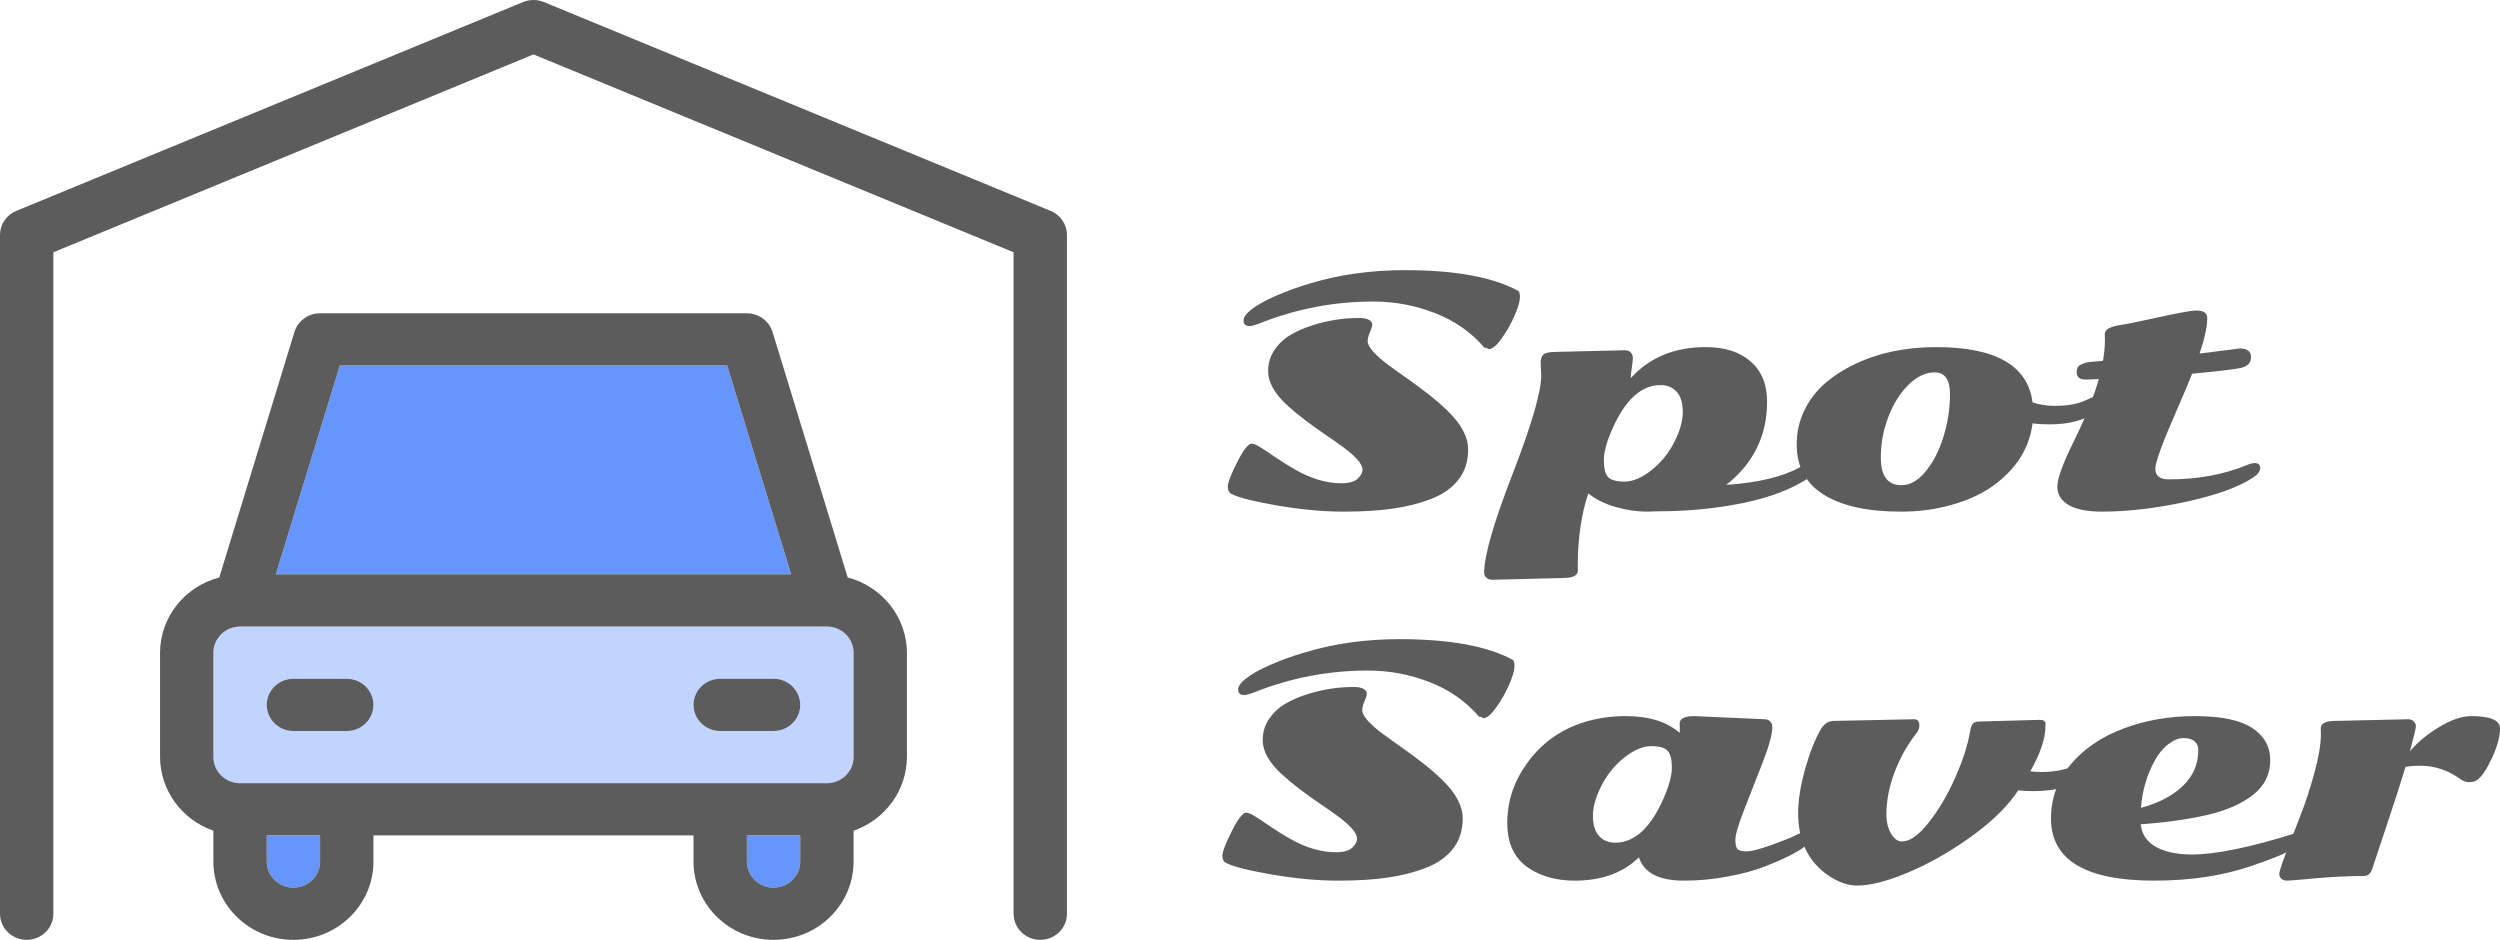 <svg width="133" height="50" viewBox="0 0 133 50" fill="none" xmlns="http://www.w3.org/2000/svg">
<path d="M43.991 33.333H12.771C11.989 33.335 11.355 33.956 11.352 34.722V40.278C11.355 41.044 11.989 41.664 12.771 41.667H43.991C44.773 41.664 45.407 41.044 45.41 40.278V34.722C45.407 33.956 44.773 33.335 43.991 33.333ZM18.448 38.889H15.609C14.826 38.889 14.191 38.267 14.191 37.5C14.191 36.732 14.826 36.111 15.609 36.111H18.448C19.232 36.111 19.867 36.732 19.867 37.5C19.867 38.267 19.232 38.889 18.448 38.889ZM41.152 38.889H38.314C37.531 38.889 36.895 38.267 36.895 37.5C36.895 36.732 37.531 36.111 38.314 36.111H41.152C41.936 36.111 42.572 36.732 42.572 37.5C42.572 38.267 41.936 38.889 41.152 38.889Z" fill="#C1D4FF"/>
<path d="M14.191 45.834C14.191 46.601 14.826 47.222 15.609 47.222C16.393 47.222 17.029 46.601 17.029 45.834V44.445H14.191V45.834Z" fill="#6695FF"/>
<path d="M39.734 44.445V45.834C39.734 46.601 40.369 47.222 41.152 47.222C41.936 47.222 42.572 46.601 42.572 45.834V44.445H39.734Z" fill="#6695FF"/>
<path d="M38.683 19.444H18.079L14.673 30.555H42.089L38.683 19.444Z" fill="#6695FF"/>
<path d="M55.893 11.219L28.931 0.108C28.579 -0.036 28.183 -0.036 27.831 0.108L0.869 11.219C0.342 11.436 0 11.94 0 12.5V48.611C0 49.378 0.636 50 1.419 50C2.203 50 2.838 49.378 2.838 48.611V13.421L28.381 2.895L53.924 13.421V48.611C53.924 49.378 54.559 50 55.343 50C56.127 50 56.762 49.378 56.762 48.611V12.5C56.762 11.94 56.42 11.436 55.893 11.219Z" fill="#5C5C5C"/>
<path d="M45.098 30.722L41.096 17.652C40.911 17.068 40.359 16.668 39.734 16.666H17.029C16.403 16.668 15.852 17.068 15.667 17.652L11.665 30.722C9.812 31.207 8.522 32.846 8.514 34.722V40.278C8.524 42.037 9.659 43.603 11.352 44.194V45.833C11.352 48.134 13.258 50 15.609 50C17.961 50 19.867 48.134 19.867 45.833V44.444H36.895V45.833C36.895 48.134 38.801 50 41.152 50C43.504 50 45.41 48.134 45.41 45.833V44.194C47.104 43.603 48.239 42.038 48.248 40.278V34.722C48.24 32.846 46.949 31.207 45.098 30.722ZM18.079 19.444H38.683L42.089 30.555H14.673L18.079 19.444ZM17.029 45.833C17.029 46.6 16.393 47.222 15.609 47.222C14.826 47.222 14.191 46.6 14.191 45.833V44.444H17.029V45.833ZM42.572 45.833C42.572 46.6 41.936 47.222 41.152 47.222C40.369 47.222 39.734 46.6 39.734 45.833V44.444H42.572V45.833ZM45.41 40.278C45.407 41.044 44.773 41.664 43.991 41.667H12.771C11.989 41.664 11.355 41.044 11.352 40.278V34.722C11.355 33.956 11.989 33.335 12.771 33.333H43.991C44.773 33.335 45.407 33.956 45.41 34.722V40.278Z" fill="#5C5C5C"/>
<path d="M18.448 36.111H15.609C14.826 36.111 14.191 36.732 14.191 37.5C14.191 38.267 14.826 38.889 15.609 38.889H18.448C19.232 38.889 19.866 38.267 19.866 37.5C19.866 36.732 19.232 36.111 18.448 36.111Z" fill="#5C5C5C"/>
<path d="M41.152 36.111H38.314C37.531 36.111 36.895 36.732 36.895 37.5C36.895 38.267 37.531 38.889 38.314 38.889H41.152C41.936 38.889 42.572 38.267 42.572 37.5C42.572 36.732 41.936 36.111 41.152 36.111Z" fill="#5C5C5C"/>
<path d="M124.252 38.352L128.102 38.264C128.243 38.264 128.349 38.306 128.419 38.391C128.489 38.471 128.525 38.545 128.525 38.614C128.525 38.683 128.506 38.797 128.468 38.956C128.43 39.115 128.381 39.308 128.321 39.536C128.262 39.759 128.224 39.902 128.208 39.965C128.63 39.472 129.158 39.038 129.792 38.662C130.425 38.285 130.983 38.097 131.465 38.097C132.488 38.097 133 38.315 133 38.749C133 39.178 132.862 39.695 132.586 40.299C132.31 40.898 132.05 41.293 131.806 41.484C131.687 41.569 131.541 41.611 131.367 41.611C131.2 41.611 131.042 41.558 130.896 41.452C130.241 40.975 129.526 40.736 128.752 40.736C128.454 40.736 128.194 40.758 127.972 40.8C127.761 41.51 127.425 42.554 126.965 43.932C126.505 45.305 126.25 46.071 126.201 46.23C126.12 46.479 125.969 46.604 125.747 46.604C124.961 46.604 124.119 46.643 123.221 46.723C122.322 46.808 121.804 46.85 121.669 46.85C121.539 46.85 121.436 46.813 121.36 46.739C121.29 46.67 121.255 46.588 121.255 46.492C121.255 46.392 121.369 46.036 121.596 45.427C121.829 44.812 122.083 44.152 122.36 43.447C122.641 42.743 122.896 41.969 123.123 41.126C123.356 40.283 123.472 39.592 123.472 39.051L123.464 38.749C123.464 38.484 123.727 38.352 124.252 38.352Z" fill="#5C5C5C"/>
<path d="M122.416 44.266C122.606 44.266 122.701 44.354 122.701 44.529C122.701 44.698 122.571 44.857 122.311 45.006C122.056 45.149 121.74 45.305 121.361 45.475C120.981 45.639 120.459 45.835 119.793 46.063C118.26 46.588 116.53 46.85 114.603 46.85C110.942 46.85 109.112 45.748 109.112 43.543C109.112 42.467 109.458 41.513 110.151 40.681C110.85 39.843 111.784 39.205 112.954 38.765C114.123 38.32 115.399 38.097 116.779 38.097C118.16 38.097 119.17 38.306 119.809 38.725C120.453 39.144 120.776 39.719 120.776 40.45C120.776 41.203 120.467 41.818 119.85 42.295C119.238 42.772 118.423 43.127 117.405 43.36C116.381 43.593 115.209 43.758 113.888 43.853C113.974 44.674 114.575 45.186 115.691 45.387C115.978 45.435 116.281 45.459 116.601 45.459C117.868 45.459 119.695 45.085 122.083 44.338C122.23 44.29 122.341 44.266 122.416 44.266ZM113.896 42.978C114.838 42.724 115.583 42.334 116.13 41.81C116.677 41.285 116.95 40.652 116.95 39.91C116.95 39.714 116.885 39.557 116.755 39.441C116.625 39.324 116.427 39.266 116.162 39.266C115.902 39.266 115.629 39.377 115.342 39.6C115.06 39.822 114.822 40.114 114.627 40.474C114.215 41.221 113.972 42.056 113.896 42.978Z" fill="#5C5C5C"/>
<path d="M97.545 38.352L101.842 38.264C102.021 38.264 102.11 38.381 102.11 38.614C102.11 38.741 102.061 38.868 101.964 38.996C101.482 39.605 101.092 40.297 100.794 41.071C100.502 41.844 100.356 42.599 100.356 43.336C100.356 43.718 100.437 44.052 100.599 44.338C100.762 44.624 100.959 44.767 101.192 44.767C101.609 44.767 102.083 44.428 102.614 43.75C103.15 43.071 103.618 42.276 104.019 41.365C104.425 40.453 104.688 39.637 104.807 38.916C104.839 38.72 104.888 38.582 104.953 38.503C105.018 38.423 105.151 38.383 105.351 38.383L108.527 38.296C108.722 38.296 108.819 38.37 108.819 38.519V38.63C108.819 39.276 108.551 40.077 108.015 41.031C108.178 41.057 108.373 41.071 108.6 41.071C109.45 41.071 110.224 40.88 110.923 40.498C111.075 40.413 111.202 40.371 111.305 40.371C111.521 40.371 111.63 40.469 111.63 40.665C111.63 40.856 111.513 41.039 111.28 41.214C110.501 41.797 109.45 42.088 108.129 42.088C107.82 42.088 107.568 42.072 107.373 42.04C107.336 42.104 107.273 42.194 107.187 42.311C106.613 43.095 105.784 43.866 104.701 44.624C103.624 45.382 102.543 45.986 101.46 46.437C100.377 46.887 99.492 47.112 98.804 47.112C98.301 47.112 97.784 46.929 97.253 46.564C96.192 45.838 95.661 44.725 95.661 43.225C95.661 42.584 95.783 41.82 96.026 40.935C96.275 40.05 96.554 39.34 96.863 38.805C97.036 38.508 97.264 38.357 97.545 38.352Z" fill="#5C5C5C"/>
<path d="M85.922 44.831C86.94 44.831 87.79 44.068 88.472 42.541C88.786 41.842 88.943 41.275 88.943 40.84C88.943 40.405 88.868 40.106 88.716 39.941C88.57 39.777 88.277 39.695 87.839 39.695C87.406 39.695 86.934 39.894 86.425 40.291C85.922 40.684 85.516 41.179 85.207 41.778C84.898 42.377 84.744 42.917 84.744 43.4C84.744 43.877 84.852 44.234 85.069 44.473C85.286 44.712 85.57 44.831 85.922 44.831ZM90.146 38.097L93.866 38.264C94.007 38.264 94.112 38.306 94.183 38.391C94.253 38.471 94.288 38.561 94.288 38.662C94.288 39.048 94.123 39.666 93.793 40.514C93.468 41.357 93.14 42.194 92.81 43.026C92.485 43.853 92.322 44.401 92.322 44.672C92.322 44.937 92.363 45.106 92.444 45.181C92.531 45.255 92.693 45.292 92.932 45.292C93.17 45.292 93.603 45.181 94.231 44.958C94.865 44.73 95.293 44.558 95.515 44.441C95.742 44.325 95.915 44.266 96.034 44.266C96.246 44.266 96.351 44.359 96.351 44.544C96.351 44.937 95.539 45.451 93.914 46.087C93.368 46.304 92.707 46.484 91.933 46.627C91.164 46.776 90.381 46.85 89.585 46.85C88.258 46.85 87.46 46.437 87.189 45.61C86.344 46.437 85.207 46.85 83.778 46.85C82.797 46.85 81.969 46.62 81.292 46.158C80.556 45.655 80.187 44.862 80.187 43.781C80.187 42.642 80.531 41.593 81.219 40.633C81.972 39.568 82.979 38.834 84.24 38.431C84.939 38.209 85.689 38.097 86.49 38.097C87.72 38.097 88.675 38.394 89.358 38.988C89.363 38.956 89.366 38.905 89.366 38.837L89.358 38.495C89.358 38.23 89.62 38.097 90.146 38.097Z" fill="#5C5C5C"/>
<path d="M65.234 45.912C65.099 45.849 65.031 45.716 65.031 45.515C65.031 45.313 65.196 44.884 65.526 44.227C65.857 43.564 66.117 43.233 66.306 43.233C66.414 43.233 66.582 43.307 66.81 43.456C67.037 43.599 67.3 43.774 67.597 43.98C67.901 44.187 68.228 44.391 68.58 44.592C69.436 45.091 70.267 45.34 71.074 45.34C71.475 45.34 71.762 45.26 71.935 45.101C72.108 44.942 72.195 44.783 72.195 44.624C72.195 44.46 72.103 44.277 71.919 44.076C71.735 43.869 71.494 43.657 71.196 43.44C70.903 43.222 70.579 42.995 70.221 42.756C69.864 42.512 69.506 42.255 69.149 41.985C68.791 41.715 68.467 41.444 68.174 41.174C67.508 40.559 67.175 39.96 67.175 39.377C67.175 38.964 67.286 38.59 67.508 38.256C67.736 37.922 68.023 37.652 68.369 37.446C68.721 37.239 69.119 37.066 69.563 36.929C70.359 36.674 71.18 36.547 72.024 36.547C72.257 36.547 72.43 36.582 72.544 36.651C72.658 36.719 72.715 36.799 72.715 36.889C72.715 36.979 72.674 37.117 72.593 37.302C72.512 37.483 72.471 37.644 72.471 37.787C72.471 37.93 72.569 38.113 72.763 38.336C72.964 38.559 73.221 38.786 73.535 39.02C73.849 39.253 74.196 39.502 74.575 39.767C74.954 40.032 75.333 40.313 75.712 40.609C76.091 40.906 76.438 41.208 76.752 41.516C77.461 42.21 77.816 42.883 77.816 43.535C77.816 44.182 77.642 44.722 77.296 45.157C76.955 45.592 76.478 45.928 75.866 46.166C75.254 46.405 74.583 46.577 73.852 46.683C73.121 46.795 72.23 46.85 71.18 46.85C70.129 46.85 68.97 46.744 67.703 46.532C66.441 46.315 65.618 46.108 65.234 45.912ZM78.685 38.129C77.975 37.302 77.095 36.688 76.045 36.285C75 35.877 73.909 35.673 72.772 35.673C70.687 35.673 68.678 36.057 66.745 36.825C66.485 36.926 66.301 36.976 66.192 36.976C65.976 36.976 65.867 36.876 65.867 36.674C65.867 36.51 66.011 36.314 66.298 36.086C66.59 35.858 67.007 35.625 67.549 35.386C68.096 35.143 68.713 34.917 69.401 34.711C70.971 34.239 72.655 34.003 74.453 34.003C77.112 34.003 79.118 34.369 80.472 35.1C80.547 35.143 80.58 35.27 80.569 35.482C80.564 35.689 80.466 36.009 80.277 36.444C80.087 36.878 79.857 37.281 79.586 37.652C79.321 38.023 79.094 38.209 78.904 38.209C78.855 38.156 78.782 38.129 78.685 38.129Z" fill="#5C5C5C"/>
<path d="M117.019 18.808L119.155 18.538C119.556 18.538 119.756 18.692 119.756 18.999C119.756 19.307 119.567 19.5 119.188 19.579C118.809 19.654 117.953 19.754 116.621 19.882C116.437 20.353 116.161 21.008 115.793 21.845C115.04 23.562 114.664 24.593 114.664 24.938C114.664 25.314 114.902 25.502 115.378 25.502C116.916 25.502 118.297 25.25 119.521 24.747C119.699 24.673 119.84 24.636 119.943 24.636C120.143 24.636 120.244 24.723 120.244 24.898C120.244 25.073 120.114 25.245 119.854 25.415C119.058 25.929 117.858 26.358 116.256 26.703C114.653 27.047 113.174 27.219 111.821 27.219C111.052 27.219 110.464 27.103 110.058 26.87C109.652 26.631 109.449 26.305 109.449 25.892C109.449 25.473 109.73 24.691 110.294 23.547C110.927 22.264 111.382 21.138 111.658 20.168C111.322 20.184 111.09 20.192 110.96 20.192C110.64 20.192 110.48 20.064 110.48 19.81C110.48 19.625 110.532 19.5 110.635 19.436C110.738 19.373 110.843 19.328 110.952 19.301C111.065 19.275 111.16 19.259 111.236 19.254C111.317 19.243 111.428 19.232 111.569 19.222C111.71 19.211 111.813 19.203 111.877 19.198C111.948 18.795 111.983 18.416 111.983 18.061L111.975 17.759C111.975 17.52 112.284 17.359 112.901 17.274C113.107 17.247 113.754 17.115 114.842 16.877C115.931 16.638 116.597 16.519 116.84 16.519C117.23 16.519 117.425 16.651 117.425 16.916C117.425 17.372 117.29 18.003 117.019 18.808Z" fill="#5C5C5C"/>
<path d="M97.111 26.369C96.093 25.77 95.584 24.861 95.584 23.642C95.584 23.006 95.716 22.41 95.982 21.853C96.252 21.291 96.621 20.806 97.086 20.398C97.558 19.99 98.104 19.64 98.727 19.349C99.973 18.761 101.399 18.466 103.008 18.466C106.17 18.466 107.879 19.447 108.133 21.408C108.512 21.53 108.902 21.591 109.303 21.591C109.709 21.591 110.047 21.561 110.318 21.503C110.589 21.445 110.843 21.357 111.081 21.241C111.325 21.124 111.498 21.066 111.601 21.066C111.807 21.066 111.91 21.164 111.91 21.36C111.91 21.556 111.75 21.76 111.431 21.972C110.83 22.375 110.034 22.576 109.043 22.576C108.669 22.576 108.366 22.558 108.133 22.521C107.96 23.856 107.256 24.967 106.021 25.852C105.431 26.276 104.705 26.61 103.844 26.853C102.989 27.097 102.101 27.219 101.18 27.219C100.265 27.219 99.48 27.148 98.825 27.005C98.169 26.867 97.598 26.655 97.111 26.369ZM100.059 24.341C100.059 25.322 100.425 25.812 101.156 25.812C101.621 25.812 102.055 25.563 102.455 25.065C102.862 24.567 103.176 23.949 103.398 23.212C103.625 22.476 103.739 21.726 103.739 20.963C103.739 20.194 103.465 19.81 102.918 19.81C102.442 19.81 101.979 20.03 101.529 20.47C101.085 20.91 100.728 21.482 100.457 22.187C100.192 22.886 100.059 23.605 100.059 24.341Z" fill="#5C5C5C"/>
<path d="M82.758 18.721L86.446 18.633C86.587 18.633 86.692 18.676 86.763 18.761C86.833 18.84 86.868 18.933 86.868 19.039C86.868 19.139 86.849 19.317 86.811 19.571C86.773 19.82 86.754 20.003 86.754 20.12C87.751 19.017 89.08 18.466 90.743 18.466C91.755 18.466 92.551 18.721 93.131 19.23C93.716 19.733 94.008 20.448 94.008 21.376C94.008 23.178 93.285 24.651 91.839 25.796C93.518 25.68 94.807 25.375 95.706 24.882C96.003 24.718 96.223 24.635 96.364 24.635C96.548 24.635 96.64 24.733 96.64 24.93C96.64 25.067 96.54 25.208 96.339 25.351C95.419 25.982 94.233 26.448 92.781 26.75C91.336 27.052 89.779 27.203 88.111 27.203C87.905 27.214 87.751 27.219 87.648 27.219C87.074 27.219 86.5 27.134 85.926 26.965C85.352 26.795 84.876 26.557 84.496 26.249C84.123 27.367 83.936 28.658 83.936 30.121L83.944 30.351C83.944 30.616 83.681 30.749 83.156 30.749L79.379 30.844C79.249 30.844 79.146 30.805 79.071 30.725C78.995 30.651 78.957 30.566 78.957 30.471C78.957 29.564 79.463 27.807 80.476 25.2C81.488 22.587 81.995 20.838 81.995 19.953L81.962 19.293C81.962 19.097 82.011 18.954 82.109 18.864C82.211 18.768 82.428 18.721 82.758 18.721ZM88.347 20.486C87.329 20.486 86.478 21.249 85.796 22.775C85.482 23.475 85.325 24.042 85.325 24.476C85.325 24.911 85.398 25.21 85.544 25.375C85.696 25.539 85.988 25.621 86.421 25.621C86.86 25.621 87.331 25.425 87.835 25.033C88.344 24.635 88.753 24.137 89.061 23.538C89.37 22.939 89.524 22.401 89.524 21.924C89.524 21.442 89.416 21.082 89.199 20.843C88.983 20.605 88.698 20.486 88.347 20.486Z" fill="#5C5C5C"/>
<path d="M65.522 26.281C65.387 26.218 65.319 26.085 65.319 25.884C65.319 25.682 65.484 25.253 65.815 24.596C66.145 23.933 66.405 23.602 66.595 23.602C66.703 23.602 66.871 23.676 67.098 23.825C67.326 23.968 67.588 24.143 67.886 24.349C68.189 24.556 68.517 24.76 68.869 24.962C69.724 25.46 70.556 25.709 71.362 25.709C71.763 25.709 72.05 25.629 72.224 25.47C72.397 25.311 72.483 25.152 72.483 24.993C72.483 24.829 72.391 24.646 72.207 24.445C72.023 24.238 71.782 24.026 71.484 23.809C71.192 23.591 70.867 23.364 70.51 23.125C70.152 22.881 69.795 22.624 69.437 22.354C69.08 22.084 68.755 21.813 68.463 21.543C67.797 20.928 67.464 20.329 67.464 19.746C67.464 19.333 67.575 18.959 67.797 18.625C68.024 18.292 68.311 18.021 68.658 17.815C69.01 17.608 69.408 17.436 69.852 17.298C70.648 17.044 71.468 16.916 72.313 16.916C72.546 16.916 72.719 16.951 72.833 17.02C72.946 17.088 73.003 17.168 73.003 17.258C73.003 17.348 72.963 17.486 72.881 17.672C72.8 17.852 72.76 18.013 72.76 18.157C72.76 18.3 72.857 18.482 73.052 18.705C73.252 18.928 73.51 19.155 73.824 19.389C74.138 19.622 74.484 19.871 74.863 20.136C75.242 20.401 75.621 20.682 76 20.979C76.379 21.276 76.726 21.578 77.04 21.885C77.749 22.579 78.104 23.252 78.104 23.904C78.104 24.551 77.931 25.091 77.584 25.526C77.243 25.961 76.767 26.297 76.155 26.536C75.543 26.774 74.871 26.946 74.14 27.052C73.409 27.164 72.519 27.219 71.468 27.219C70.418 27.219 69.259 27.113 67.992 26.901C66.73 26.684 65.907 26.477 65.522 26.281ZM78.973 18.498C78.264 17.672 77.384 17.057 76.333 16.654C75.288 16.246 74.197 16.042 73.06 16.042C70.975 16.042 68.966 16.426 67.033 17.195C66.773 17.295 66.589 17.346 66.481 17.346C66.264 17.346 66.156 17.245 66.156 17.044C66.156 16.879 66.299 16.683 66.586 16.455C66.879 16.227 67.296 15.994 67.837 15.756C68.384 15.512 69.001 15.287 69.689 15.08C71.26 14.608 72.944 14.372 74.741 14.372C77.4 14.372 79.406 14.738 80.76 15.469C80.836 15.512 80.868 15.639 80.858 15.851C80.852 16.058 80.755 16.378 80.565 16.813C80.376 17.247 80.146 17.65 79.875 18.021C79.609 18.392 79.382 18.578 79.193 18.578C79.144 18.525 79.071 18.498 78.973 18.498Z" fill="#5C5C5C"/>
</svg>
